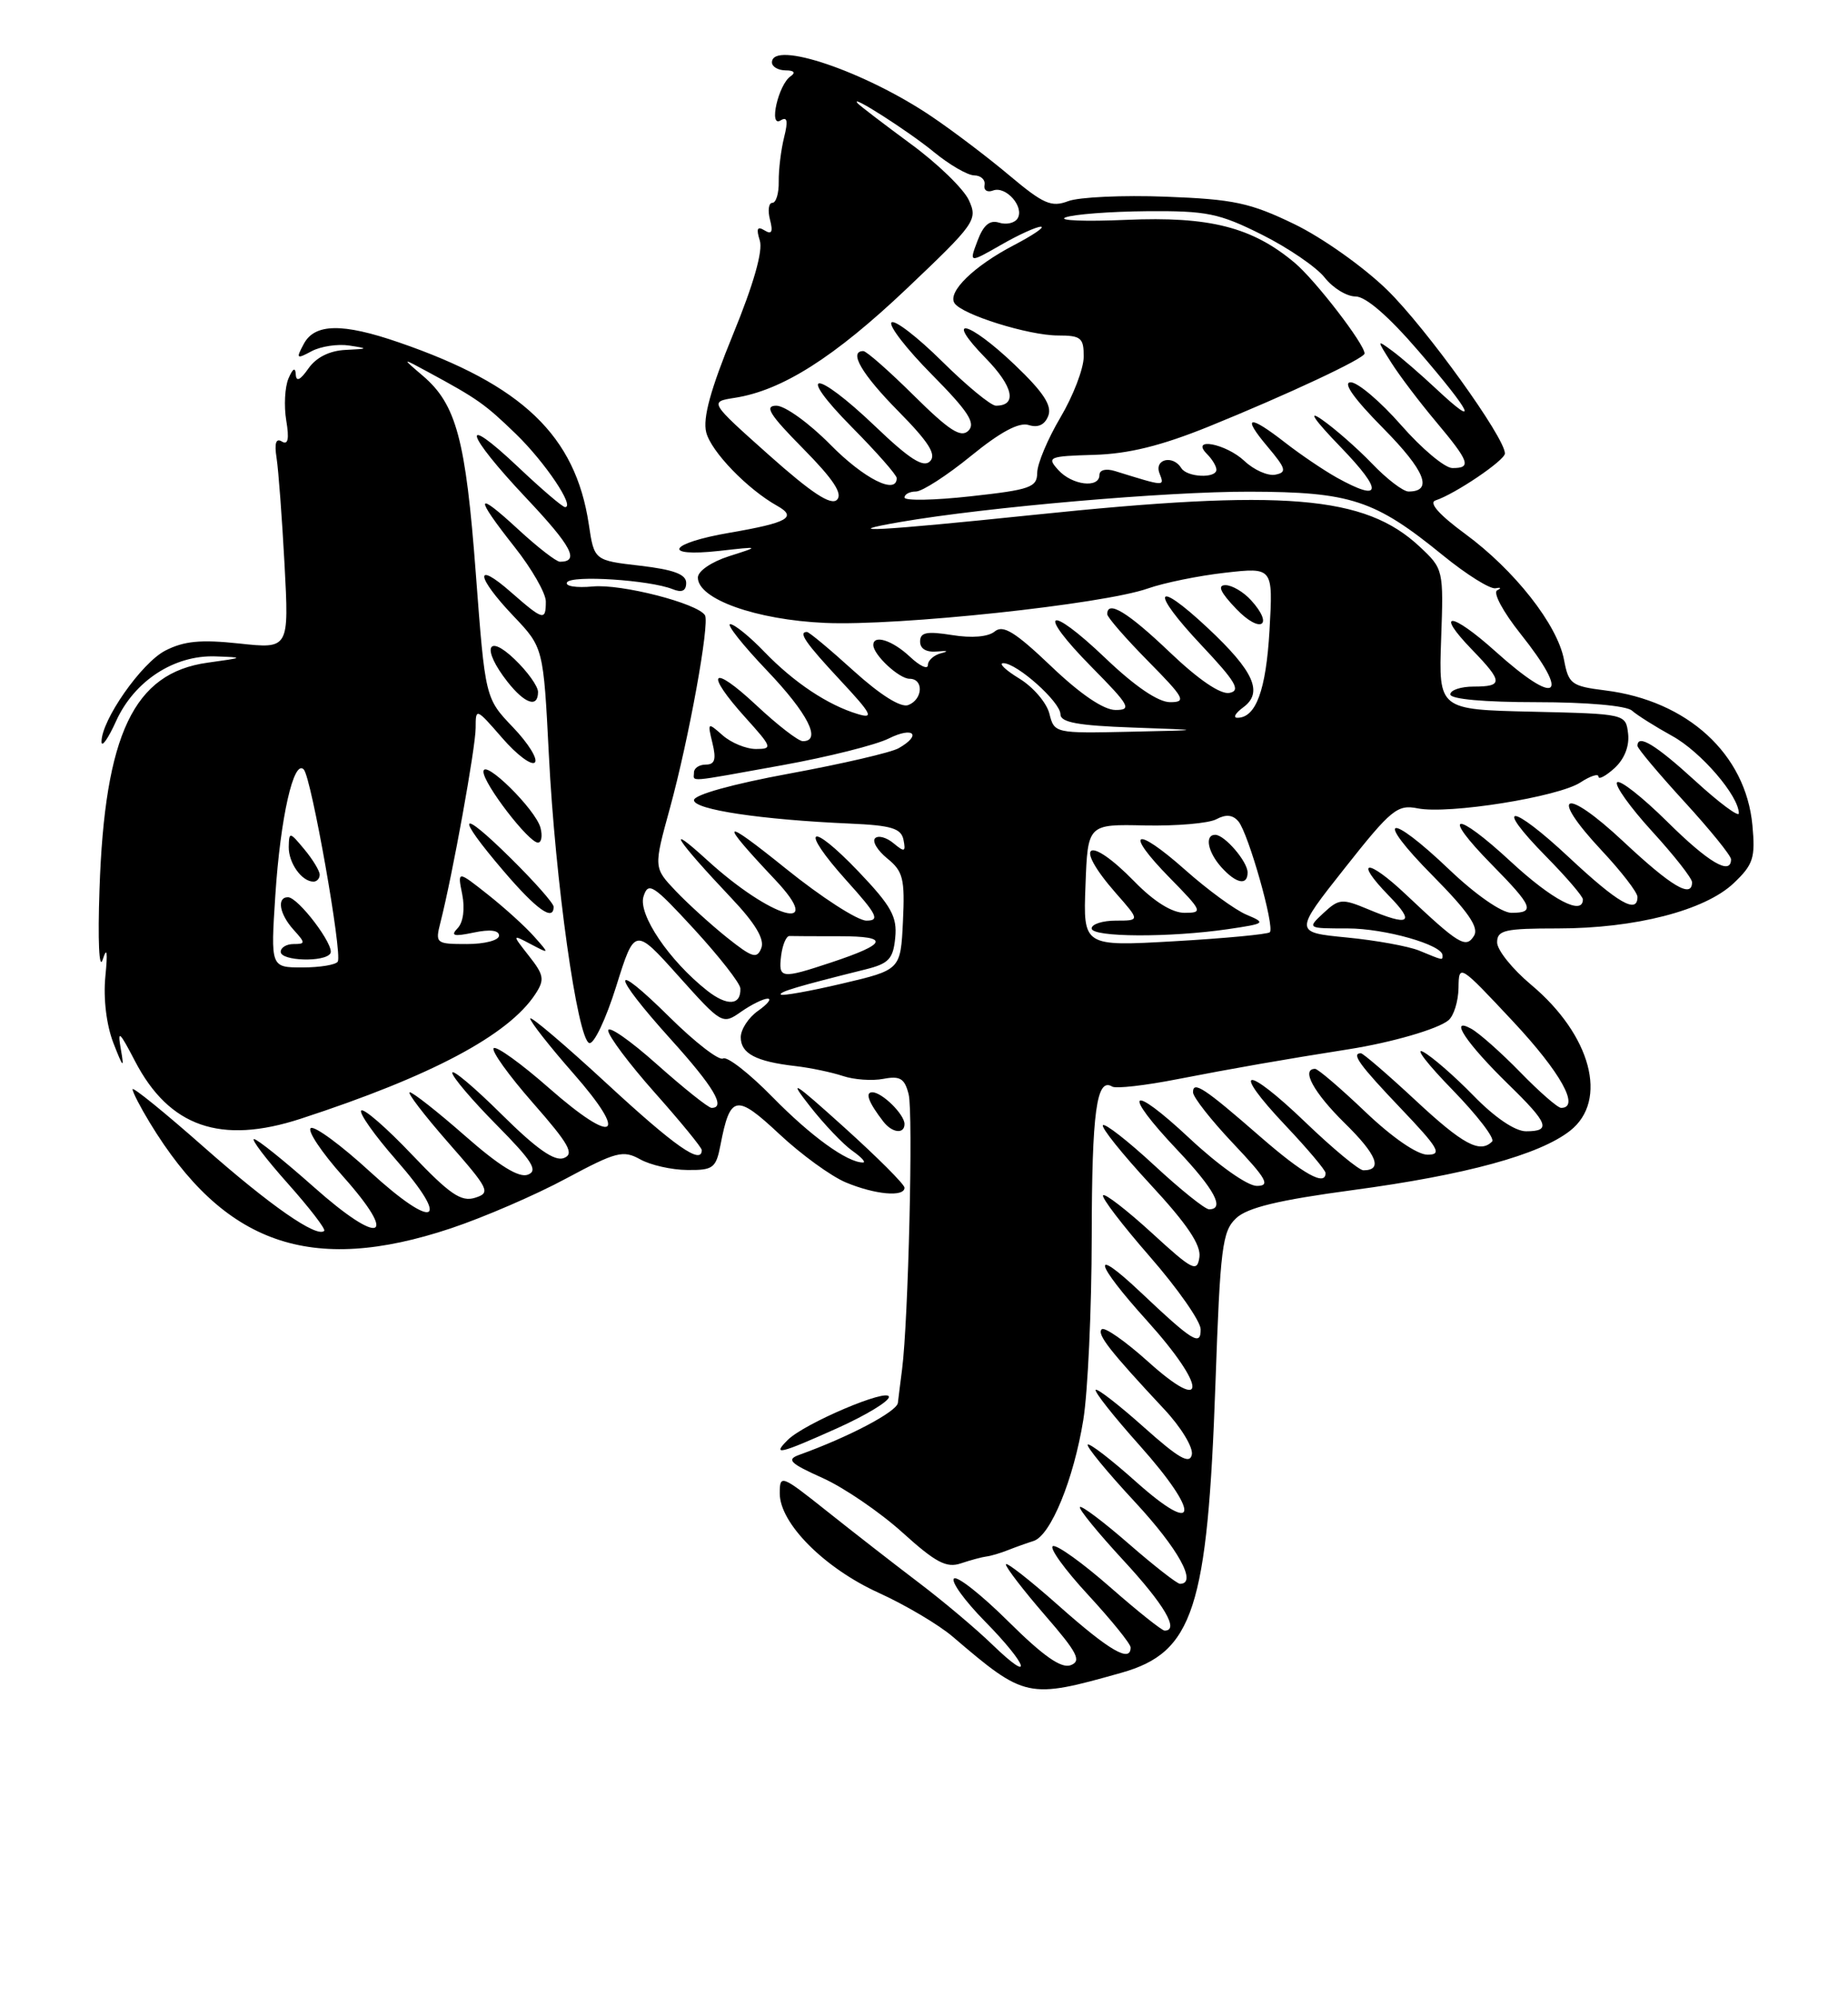<?xml version="1.0" encoding="UTF-8" standalone="no"?>
<!DOCTYPE svg PUBLIC "-//W3C//DTD SVG 1.1//EN" "http://www.w3.org/Graphics/SVG/1.1/DTD/svg11.dtd" >
<svg xmlns="http://www.w3.org/2000/svg" xmlns:xlink="http://www.w3.org/1999/xlink" version="1.1" viewBox="0 0 237 256">
 <g >
 <path fill="currentColor"
d=" M 143.79 214.41 C 153.05 211.80 154.86 206.26 155.88 177.25 C 156.49 159.89 156.75 157.81 158.53 156.14 C 159.98 154.78 163.95 153.82 173.47 152.54 C 188.02 150.59 197.44 148.01 201.36 144.93 C 206.30 141.05 204.05 132.65 196.35 126.21 C 193.96 124.21 192.00 121.77 192.00 120.79 C 192.00 119.22 192.97 119.00 199.79 119.00 C 209.71 119.00 218.65 116.70 222.34 113.20 C 224.86 110.81 225.13 109.96 224.74 105.77 C 223.89 96.64 216.41 89.80 205.85 88.49 C 201.53 87.95 201.16 87.67 200.58 84.57 C 199.74 80.08 194.24 73.08 187.89 68.42 C 184.57 65.98 183.20 64.44 184.10 64.14 C 186.61 63.32 193.00 59.00 193.00 58.12 C 193.00 56.08 182.90 42.06 177.93 37.19 C 174.91 34.24 169.61 30.48 166.00 28.73 C 160.33 25.99 158.23 25.54 149.50 25.21 C 144.00 25.00 138.38 25.26 137.00 25.78 C 134.84 26.60 133.82 26.15 129.50 22.53 C 126.75 20.21 122.26 16.81 119.52 14.96 C 110.97 9.17 99.00 5.11 99.00 8.00 C 99.00 8.55 99.79 9.01 100.75 9.02 C 101.83 9.02 102.08 9.31 101.40 9.77 C 99.83 10.82 98.55 16.39 100.10 15.44 C 100.97 14.90 101.09 15.48 100.56 17.60 C 100.16 19.20 99.85 21.74 99.87 23.25 C 99.90 24.76 99.53 26.00 99.05 26.00 C 98.58 26.00 98.44 26.97 98.75 28.16 C 99.16 29.73 98.97 30.10 98.05 29.53 C 97.12 28.96 96.96 29.30 97.44 30.82 C 97.87 32.15 96.65 36.42 94.01 42.86 C 91.13 49.89 90.11 53.59 90.57 55.41 C 91.18 57.86 95.85 62.70 99.68 64.84 C 102.28 66.30 101.03 67.00 93.59 68.28 C 85.76 69.62 84.71 71.44 92.25 70.61 C 97.50 70.02 97.50 70.02 93.50 71.29 C 91.23 72.02 89.50 73.20 89.50 74.03 C 89.50 76.79 96.97 79.45 105.82 79.84 C 115.17 80.26 141.46 77.45 147.20 75.43 C 149.27 74.70 153.73 73.79 157.11 73.41 C 163.27 72.71 163.27 72.71 162.81 80.80 C 162.36 88.48 161.07 92.00 158.69 92.00 C 158.10 92.00 158.43 91.40 159.43 90.67 C 162.04 88.77 160.82 86.04 154.90 80.50 C 148.02 74.06 147.44 75.65 154.09 82.71 C 158.48 87.37 159.16 88.52 157.68 88.81 C 156.53 89.04 153.71 87.12 150.01 83.59 C 144.64 78.47 142.00 76.86 142.00 78.72 C 142.00 79.11 144.35 81.81 147.22 84.72 C 151.92 89.48 152.20 90.00 150.06 90.00 C 148.54 90.00 145.56 87.98 141.79 84.38 C 134.31 77.24 132.81 78.22 140.02 85.52 C 144.88 90.44 145.19 91.00 143.06 91.00 C 141.54 91.00 138.56 88.98 134.81 85.40 C 130.20 81.01 128.65 80.05 127.58 80.93 C 126.74 81.63 124.65 81.81 122.11 81.40 C 118.84 80.88 118.00 81.05 118.00 82.23 C 118.00 83.18 118.82 83.64 120.25 83.50 C 121.49 83.38 121.71 83.47 120.75 83.71 C 119.79 83.94 119.00 84.64 119.00 85.24 C 119.00 85.85 117.96 85.37 116.69 84.17 C 114.45 82.07 112.00 81.29 112.00 82.67 C 112.00 83.93 115.30 87.00 116.65 87.00 C 118.49 87.00 118.36 89.65 116.48 90.37 C 115.53 90.73 112.91 89.09 109.47 85.98 C 106.45 83.24 103.76 81.00 103.49 81.00 C 102.33 81.00 103.29 82.39 107.75 87.18 C 111.81 91.53 112.13 92.17 110.00 91.52 C 106.17 90.37 101.85 87.50 98.05 83.57 C 96.16 81.60 94.18 80.00 93.65 80.00 C 93.13 80.00 95.24 82.67 98.35 85.93 C 103.61 91.44 105.42 95.00 102.96 95.00 C 102.38 95.00 99.68 92.91 96.96 90.36 C 91.21 84.99 90.30 86.11 95.62 92.00 C 99.03 95.78 99.11 96.00 96.95 96.00 C 95.69 96.00 93.77 95.21 92.68 94.25 C 90.75 92.55 90.72 92.57 91.37 95.25 C 91.88 97.34 91.67 98.00 90.52 98.00 C 89.68 98.00 89.00 98.45 89.00 99.00 C 89.00 100.24 87.78 100.34 100.32 98.08 C 106.19 97.02 112.34 95.48 113.99 94.65 C 117.15 93.08 118.27 94.18 115.25 95.90 C 114.29 96.45 107.99 97.91 101.25 99.15 C 93.96 100.49 89.00 101.87 89.00 102.56 C 89.00 103.77 97.59 105.06 109.00 105.56 C 114.32 105.79 115.57 106.17 115.87 107.64 C 116.18 109.20 116.01 109.26 114.59 108.08 C 113.69 107.33 112.63 107.04 112.23 107.44 C 111.83 107.84 112.53 109.01 113.80 110.04 C 115.82 111.68 116.06 112.64 115.80 118.11 C 115.50 124.31 115.50 124.31 108.00 126.07 C 103.88 127.04 100.34 127.67 100.15 127.48 C 99.82 127.15 102.40 126.39 111.00 124.25 C 113.98 123.51 114.55 122.91 114.81 120.19 C 115.08 117.51 114.31 116.13 110.14 111.75 C 103.77 105.08 102.42 106.03 108.56 112.86 C 112.50 117.23 112.88 118.00 111.12 118.00 C 109.98 118.00 105.33 115.00 100.78 111.33 C 92.42 104.60 92.06 104.97 99.40 112.75 C 106.04 119.78 98.92 117.74 90.72 110.27 C 85.11 105.15 86.66 107.57 93.85 115.17 C 96.86 118.35 98.07 120.38 97.64 121.51 C 97.08 122.94 96.49 122.76 93.25 120.18 C 91.19 118.53 88.22 115.84 86.66 114.20 C 83.82 111.21 83.82 111.21 85.91 103.60 C 88.34 94.75 91.04 79.88 90.41 78.86 C 89.47 77.33 79.67 74.82 76.03 75.17 C 73.90 75.37 72.42 75.13 72.72 74.64 C 73.31 73.69 83.30 74.34 86.25 75.51 C 87.45 76.00 88.00 75.74 88.00 74.71 C 88.00 73.61 86.39 73.01 82.10 72.51 C 76.20 71.83 76.20 71.83 75.51 67.19 C 73.80 55.85 67.00 49.33 51.14 43.88 C 43.92 41.39 40.36 41.45 38.96 44.08 C 37.94 45.98 38.02 46.06 39.97 45.01 C 41.14 44.39 43.31 44.06 44.80 44.29 C 47.30 44.67 47.26 44.71 44.31 44.85 C 42.26 44.95 40.56 45.80 39.56 47.22 C 38.49 48.75 37.98 48.98 37.93 47.97 C 37.88 47.03 37.55 47.22 37.00 48.50 C 36.53 49.60 36.40 52.03 36.71 53.89 C 37.11 56.27 36.94 57.08 36.15 56.59 C 35.39 56.12 35.17 56.80 35.47 58.70 C 35.71 60.24 36.17 66.38 36.49 72.33 C 37.07 83.17 37.07 83.17 30.68 82.48 C 25.74 81.95 23.59 82.16 21.18 83.40 C 18.12 84.99 12.98 92.35 13.02 95.09 C 13.03 95.86 13.88 94.66 14.90 92.40 C 17.24 87.27 22.33 83.95 27.62 84.13 C 31.36 84.26 31.33 84.29 26.61 84.94 C 17.16 86.26 13.43 94.07 12.76 114.00 C 12.53 120.58 12.71 124.43 13.17 123.00 C 13.72 121.28 13.83 121.96 13.51 125.18 C 13.24 128.01 13.65 131.38 14.54 133.68 C 15.80 136.92 15.95 137.04 15.50 134.50 C 15.05 131.93 15.30 132.14 17.31 136.00 C 21.70 144.44 28.30 146.74 38.57 143.39 C 55.32 137.93 65.22 132.67 68.66 127.41 C 69.87 125.56 69.77 124.98 67.84 122.53 C 65.65 119.74 65.65 119.74 68.08 121.02 C 70.50 122.29 70.50 122.29 68.50 120.04 C 67.40 118.79 64.74 116.38 62.58 114.67 C 58.66 111.57 58.66 111.57 59.28 114.64 C 59.64 116.47 59.41 118.21 58.70 118.96 C 57.74 119.95 58.17 120.07 60.75 119.53 C 62.83 119.09 64.00 119.23 64.00 119.92 C 64.00 120.52 62.17 121.00 59.89 121.00 C 55.91 121.00 55.80 120.92 56.48 118.25 C 58.03 112.20 61.00 95.77 61.00 93.30 C 61.00 90.71 61.05 90.73 64.40 94.58 C 66.27 96.74 68.15 98.15 68.59 97.73 C 69.02 97.31 67.76 95.28 65.80 93.23 C 62.23 89.50 62.23 89.50 61.02 73.50 C 59.73 56.34 58.52 51.83 54.23 48.17 C 51.50 45.84 51.50 45.84 54.88 47.67 C 61.26 51.12 62.20 51.79 66.18 55.64 C 69.91 59.26 73.77 65.00 72.47 65.00 C 72.14 65.00 69.43 62.68 66.44 59.85 C 58.88 52.71 59.61 55.49 67.48 63.83 C 73.33 70.03 74.37 72.00 71.81 72.00 C 71.34 72.00 68.94 70.14 66.48 67.87 C 60.94 62.76 60.78 63.51 66.00 70.12 C 68.20 72.90 70.00 76.04 70.00 77.09 C 70.00 79.62 69.68 79.53 65.53 75.90 C 60.80 71.74 61.02 73.89 65.85 78.96 C 69.69 83.00 69.69 83.00 70.39 96.75 C 71.20 112.89 74.05 133.18 75.57 133.69 C 76.16 133.89 77.71 130.62 79.02 126.44 C 81.40 118.84 81.40 118.84 87.02 125.11 C 92.58 131.31 92.66 131.35 95.04 129.68 C 96.36 128.76 97.90 128.00 98.45 128.00 C 99.00 128.00 98.44 128.70 97.22 129.56 C 96.00 130.41 95.00 131.94 95.00 132.95 C 95.00 135.03 96.94 136.06 102.00 136.64 C 103.92 136.86 106.67 137.44 108.09 137.91 C 109.51 138.39 111.86 138.56 113.29 138.28 C 115.44 137.87 116.02 138.23 116.53 140.26 C 117.13 142.64 116.49 169.26 115.69 175.50 C 115.48 177.15 115.23 179.09 115.15 179.81 C 115.02 180.94 108.85 184.19 102.50 186.47 C 100.82 187.08 101.29 187.55 105.50 189.44 C 108.25 190.68 112.85 193.82 115.73 196.42 C 119.99 200.27 121.38 201.01 123.23 200.38 C 124.48 199.96 125.95 199.57 126.50 199.50 C 127.05 199.44 128.29 199.07 129.25 198.69 C 130.21 198.31 131.70 197.78 132.55 197.51 C 134.74 196.82 137.69 189.64 138.93 181.99 C 139.51 178.42 140.00 167.85 140.01 158.50 C 140.03 142.46 140.63 138.05 142.64 139.27 C 143.11 139.56 146.88 139.13 151.00 138.32 C 158.03 136.95 164.78 135.77 173.00 134.48 C 178.45 133.62 184.38 131.91 185.75 130.78 C 186.44 130.22 187.02 128.35 187.05 126.63 C 187.09 123.52 187.15 123.56 194.05 130.93 C 200.15 137.45 202.68 142.00 200.21 142.00 C 199.77 142.00 197.41 139.94 194.96 137.42 C 192.51 134.91 189.68 132.40 188.67 131.85 C 185.73 130.24 188.08 133.75 193.42 138.96 C 198.60 144.00 198.98 145.00 195.71 145.00 C 194.30 145.00 191.69 143.23 188.96 140.42 C 186.51 137.91 183.60 135.38 182.50 134.81 C 181.40 134.24 183.10 136.43 186.28 139.69 C 189.45 142.95 191.74 145.92 191.36 146.31 C 189.80 147.87 187.63 146.71 181.50 141.00 C 177.95 137.70 174.81 135.00 174.53 135.00 C 173.25 135.00 174.36 136.52 179.65 142.07 C 184.52 147.18 184.99 148.00 183.08 148.00 C 181.74 148.00 178.54 145.79 175.09 142.50 C 171.91 139.47 169.02 137.00 168.66 137.00 C 166.81 137.00 168.48 140.05 172.46 143.96 C 176.59 148.01 177.38 150.00 174.85 150.00 C 174.29 150.00 170.94 147.23 167.41 143.84 C 159.64 136.38 157.73 136.72 164.89 144.29 C 167.70 147.26 170.00 149.99 170.00 150.35 C 170.00 152.09 167.17 150.52 161.61 145.68 C 154.44 139.43 153.00 138.49 153.00 140.00 C 153.00 140.62 155.32 143.57 158.15 146.56 C 162.47 151.13 162.95 152.00 161.18 152.00 C 159.98 152.00 156.26 149.37 152.54 145.89 C 144.85 138.70 143.77 139.77 151.00 147.41 C 155.76 152.44 157.13 155.00 155.06 155.00 C 154.54 155.00 151.37 152.46 148.03 149.36 C 144.68 146.26 141.72 143.95 141.45 144.22 C 141.18 144.49 143.92 147.91 147.55 151.83 C 152.25 156.90 154.05 159.58 153.82 161.14 C 153.53 163.12 152.95 162.83 147.72 158.03 C 144.53 155.12 141.72 152.94 141.47 153.20 C 141.21 153.46 143.92 157.00 147.48 161.08 C 151.04 165.16 153.96 169.34 153.98 170.37 C 154.00 172.59 153.00 171.97 146.27 165.62 C 139.81 159.52 140.32 161.78 147.11 169.29 C 154.81 177.83 154.88 181.41 147.21 174.50 C 144.30 171.89 141.64 170.03 141.29 170.38 C 140.65 171.02 142.33 173.16 149.32 180.64 C 151.45 182.91 153.04 185.52 152.85 186.44 C 152.58 187.73 151.18 186.93 146.70 182.93 C 143.52 180.09 140.73 177.93 140.52 178.14 C 140.31 178.36 142.84 181.56 146.14 185.25 C 154.01 194.06 153.73 197.09 145.70 189.93 C 142.52 187.09 139.73 184.94 139.50 185.16 C 139.28 185.39 142.00 188.69 145.55 192.51 C 151.13 198.52 153.60 203.00 151.33 203.00 C 150.96 203.00 148.01 200.70 144.78 197.89 C 141.54 195.07 138.72 192.95 138.50 193.16 C 138.29 193.38 140.79 196.44 144.06 199.98 C 149.33 205.68 151.28 209.00 149.36 209.00 C 149.01 209.00 145.86 206.49 142.36 203.42 C 138.86 200.35 135.57 197.98 135.04 198.17 C 134.51 198.35 136.53 201.16 139.54 204.41 C 142.54 207.66 145.00 210.70 145.00 211.16 C 145.00 213.15 142.33 211.61 135.88 205.90 C 132.10 202.54 129.00 200.12 129.00 200.51 C 129.00 200.91 131.25 203.83 134.00 207.01 C 138.18 211.82 138.73 212.89 137.32 213.43 C 136.12 213.89 133.83 212.30 129.34 207.85 C 125.88 204.42 122.73 201.93 122.34 202.33 C 121.94 202.72 123.73 205.19 126.31 207.81 C 131.86 213.45 132.68 216.03 127.25 210.78 C 125.19 208.78 120.93 205.20 117.80 202.83 C 114.66 200.45 109.38 196.34 106.05 193.69 C 100.19 189.03 100.00 188.96 100.00 191.41 C 100.00 195.25 105.72 200.99 112.70 204.16 C 116.11 205.71 120.39 208.24 122.20 209.79 C 131.47 217.71 131.83 217.78 143.79 214.41 Z  M 107.41 183.04 C 111.03 181.41 114.00 179.62 114.00 179.05 C 114.00 177.84 103.17 182.43 101.04 184.55 C 98.94 186.62 99.97 186.38 107.41 183.04 Z  M 57.82 157.44 C 62.05 156.03 68.69 153.16 72.59 151.06 C 79.01 147.62 79.91 147.38 82.09 148.59 C 83.41 149.33 86.14 149.95 88.14 149.96 C 91.46 150.00 91.83 149.72 92.40 146.75 C 93.64 140.32 94.41 140.18 99.95 145.36 C 102.75 147.98 106.59 150.77 108.49 151.56 C 112.23 153.12 116.00 153.46 116.00 152.23 C 116.00 151.80 112.51 148.32 108.25 144.48 C 101.73 138.60 101.03 138.17 103.84 141.75 C 105.67 144.09 108.14 146.68 109.31 147.50 C 110.48 148.33 111.10 149.00 110.67 149.00 C 108.65 149.00 104.00 145.64 99.08 140.62 C 96.10 137.58 93.24 135.35 92.73 135.67 C 92.22 135.98 89.15 133.61 85.90 130.40 C 78.23 122.81 78.29 124.63 86.00 133.18 C 91.54 139.31 93.14 142.01 91.25 142.00 C 90.84 141.99 87.69 139.48 84.25 136.42 C 80.81 133.35 78.00 131.40 78.00 132.08 C 78.00 132.77 80.70 136.37 84.00 140.08 C 87.30 143.79 90.00 147.09 90.00 147.41 C 90.00 149.36 86.56 146.95 77.85 138.91 C 72.43 133.91 68.00 130.15 68.00 130.55 C 68.00 130.95 70.48 134.11 73.52 137.57 C 80.73 145.77 78.88 146.90 70.41 139.46 C 66.84 136.32 63.64 134.02 63.31 134.35 C 62.98 134.68 65.25 137.84 68.35 141.37 C 72.99 146.65 73.69 147.91 72.31 148.43 C 71.12 148.89 68.80 147.26 64.32 142.82 C 60.84 139.37 58.00 136.98 58.00 137.50 C 58.00 138.02 60.56 141.03 63.68 144.18 C 68.27 148.82 69.04 150.05 67.70 150.56 C 66.56 151.00 64.03 149.44 59.66 145.60 C 56.15 142.52 52.95 140.00 52.55 140.00 C 52.16 140.00 54.37 142.89 57.46 146.42 C 62.75 152.44 62.96 152.88 60.93 153.52 C 59.15 154.09 57.67 153.07 52.83 147.99 C 49.57 144.56 46.65 142.02 46.33 142.34 C 46.01 142.65 48.04 145.52 50.83 148.70 C 57.96 156.83 55.75 157.78 47.43 150.16 C 43.76 146.79 40.35 144.28 39.86 144.59 C 39.37 144.89 41.22 147.67 43.98 150.77 C 51.23 158.90 48.82 159.77 40.23 152.13 C 36.43 148.76 32.99 146.00 32.58 146.00 C 32.17 146.00 34.12 148.56 36.90 151.68 C 39.69 154.81 41.79 157.54 41.58 157.76 C 40.64 158.69 34.65 154.53 26.15 147.03 C 21.12 142.59 17.00 139.25 17.00 139.61 C 17.00 139.97 17.99 141.89 19.20 143.88 C 28.70 159.52 39.86 163.43 57.82 157.44 Z  M 116.00 144.07 C 116.00 142.84 113.12 140.00 111.87 140.00 C 110.90 140.00 111.39 141.30 113.28 143.75 C 114.41 145.22 116.00 145.40 116.00 144.07 Z  M 71.00 116.22 C 71.00 115.78 68.53 112.99 65.50 110.00 C 58.82 103.40 58.31 104.31 64.58 111.64 C 68.81 116.59 71.00 118.15 71.00 116.22 Z  M 69.32 106.11 C 68.70 103.74 62.00 97.15 62.00 98.91 C 62.00 100.45 67.80 108.00 68.99 108.00 C 69.44 108.00 69.59 107.15 69.32 106.11 Z  M 69.00 88.69 C 69.00 87.96 67.65 86.08 66.00 84.50 C 62.44 81.09 61.77 83.16 65.07 87.37 C 67.31 90.22 69.00 90.78 69.00 88.69 Z  M 160.45 76.94 C 159.48 75.87 158.00 75.00 157.16 75.00 C 156.09 75.00 156.50 75.91 158.55 78.05 C 161.65 81.28 163.44 80.24 160.45 76.94 Z  M 90.69 126.97 C 85.83 123.14 81.80 117.19 82.53 114.90 C 83.14 112.97 83.76 113.38 89.06 119.14 C 92.27 122.64 94.93 126.04 94.95 126.69 C 95.04 128.88 93.26 128.99 90.69 126.97 Z  M 100.18 122.47 C 100.36 121.08 100.84 119.95 101.25 119.97 C 101.66 119.99 104.56 120.00 107.70 120.00 C 114.16 120.00 113.84 120.96 106.57 123.37 C 100.14 125.50 99.81 125.45 100.18 122.47 Z  M 35.31 114.75 C 35.96 104.78 37.67 97.23 38.96 98.63 C 39.94 99.70 43.92 122.20 43.32 123.25 C 43.08 123.66 41.04 124.00 38.79 124.00 C 34.71 124.00 34.71 124.00 35.31 114.75 Z  M 42.37 122.20 C 42.97 121.24 38.25 115.00 36.93 115.00 C 35.46 115.00 35.84 117.17 37.65 119.17 C 39.19 120.87 39.19 121.00 37.65 121.00 C 36.74 121.00 36.00 121.45 36.00 122.00 C 36.00 123.18 41.66 123.36 42.37 122.20 Z  M 41.00 112.11 C 41.00 111.62 40.11 110.16 39.03 108.86 C 37.15 106.60 37.07 106.58 37.03 108.55 C 37.00 110.61 38.70 113.00 40.20 113.00 C 40.64 113.00 41.00 112.60 41.00 112.11 Z  M 182.00 121.84 C 180.62 121.28 176.45 120.52 172.72 120.16 C 165.95 119.50 165.95 119.50 172.46 111.27 C 178.42 103.73 179.21 103.09 181.82 103.61 C 185.74 104.40 199.84 102.15 202.68 100.29 C 203.96 99.45 205.00 99.12 205.00 99.54 C 205.00 99.96 205.92 99.48 207.05 98.46 C 208.32 97.30 208.98 95.64 208.80 94.05 C 208.50 91.50 208.50 91.50 196.50 91.22 C 184.50 90.95 184.50 90.95 184.82 81.94 C 185.14 73.00 185.12 72.92 182.06 70.06 C 175.03 63.49 164.72 62.65 132.50 66.00 C 112.66 68.06 107.03 68.36 115.50 66.90 C 126.52 65.00 149.58 63.00 160.22 63.02 C 173.23 63.05 176.31 64.06 185.05 71.18 C 188.07 73.64 191.11 75.54 191.80 75.40 C 192.49 75.26 192.58 75.38 192.01 75.66 C 191.43 75.95 192.76 78.42 194.99 81.22 C 201.52 89.42 199.75 90.65 191.76 83.47 C 186.09 78.38 183.92 78.26 188.82 83.31 C 192.76 87.38 192.78 88.00 189.00 88.00 C 187.35 88.00 186.00 88.45 186.00 89.00 C 186.00 89.61 190.35 90.00 197.04 90.00 C 203.50 90.00 208.59 90.45 209.29 91.08 C 209.96 91.67 212.29 93.14 214.47 94.34 C 218.14 96.36 223.00 102.01 223.00 104.25 C 223.00 104.77 220.49 102.91 217.42 100.10 C 212.32 95.44 210.00 94.03 210.00 95.60 C 210.00 95.92 212.70 99.14 216.00 102.74 C 219.30 106.34 222.00 109.67 222.00 110.14 C 222.00 112.26 219.11 110.56 213.81 105.31 C 210.64 102.18 207.76 99.91 207.39 100.27 C 207.03 100.63 209.05 103.46 211.87 106.55 C 214.69 109.63 217.00 112.57 217.00 113.08 C 217.00 115.20 214.37 113.64 208.18 107.85 C 200.60 100.76 198.50 101.62 205.40 109.00 C 207.93 111.70 210.00 114.38 210.00 114.96 C 210.00 117.20 207.49 115.75 201.27 109.94 C 193.74 102.89 191.39 102.78 198.31 109.81 C 200.89 112.43 203.00 114.89 203.00 115.28 C 203.00 117.41 199.07 115.35 193.77 110.45 C 186.57 103.78 184.67 104.06 191.31 110.81 C 196.58 116.16 196.93 117.00 193.84 117.00 C 192.59 117.00 189.26 114.69 185.91 111.50 C 177.96 103.91 176.12 104.55 183.75 112.25 C 188.29 116.84 189.70 118.88 189.04 119.94 C 188.00 121.62 187.11 121.07 180.27 114.62 C 175.34 109.96 173.55 110.13 178.13 114.82 C 181.54 118.31 180.79 118.78 175.40 116.52 C 172.12 115.15 171.71 115.19 169.74 117.02 C 167.62 119.00 167.62 119.00 172.84 119.00 C 177.60 119.00 185.00 121.10 185.00 122.45 C 185.00 123.11 185.13 123.13 182.00 121.84 Z  M 139.21 113.47 C 139.50 105.63 139.50 105.63 146.85 105.80 C 150.90 105.88 155.02 105.53 156.00 105.00 C 157.23 104.34 158.11 104.43 158.83 105.29 C 160.11 106.84 163.51 118.83 162.85 119.49 C 162.58 119.75 157.09 120.27 150.64 120.64 C 138.91 121.31 138.91 121.31 139.21 113.47 Z  M 157.50 119.09 C 162.30 118.38 162.39 118.31 159.86 117.24 C 158.40 116.63 154.87 114.05 152.00 111.50 C 145.51 105.74 144.08 106.47 150.02 112.52 C 154.22 116.80 154.30 117.00 151.91 117.00 C 150.31 117.00 148.00 115.56 145.50 113.00 C 139.51 106.87 137.51 108.09 143.10 114.47 C 146.21 118.00 146.21 118.00 143.10 118.00 C 141.40 118.00 140.00 118.45 140.00 119.00 C 140.00 120.14 149.99 120.19 157.50 119.09 Z  M 160.00 111.83 C 160.00 110.43 157.05 107.00 155.85 107.00 C 154.46 107.00 154.89 109.22 156.65 111.17 C 158.54 113.26 160.00 113.55 160.00 111.83 Z  M 134.58 91.47 C 134.23 90.08 132.50 88.05 130.72 86.97 C 128.95 85.89 128.03 85.01 128.67 85.00 C 130.43 85.00 136.00 89.98 136.00 91.55 C 136.00 92.59 138.23 93.00 145.25 93.25 C 154.50 93.58 154.50 93.58 144.86 93.79 C 135.30 94.00 135.21 93.98 134.58 91.47 Z  M 98.61 58.32 C 90.96 51.50 90.96 51.50 94.23 50.99 C 100.30 50.05 106.99 45.80 116.25 37.03 C 125.09 28.64 125.41 28.19 124.26 25.67 C 123.60 24.22 120.24 20.96 116.78 18.43 C 113.33 15.89 110.28 13.56 110.00 13.25 C 108.76 11.86 116.51 16.81 119.76 19.48 C 121.76 21.12 124.09 22.47 124.94 22.48 C 125.80 22.49 126.39 23.05 126.26 23.71 C 126.13 24.38 126.62 24.70 127.35 24.42 C 129.00 23.79 131.41 26.52 130.50 28.00 C 130.13 28.59 129.07 28.84 128.13 28.54 C 126.93 28.16 126.12 28.84 125.36 30.87 C 124.28 33.73 124.28 33.73 128.39 31.38 C 130.65 30.08 132.95 29.04 133.50 29.06 C 134.05 29.08 132.47 30.15 130.00 31.44 C 124.91 34.10 121.51 37.40 122.40 38.84 C 123.31 40.31 131.91 43.00 135.68 43.00 C 138.64 43.00 139.00 43.30 138.98 45.75 C 138.97 47.26 137.63 50.75 136.00 53.50 C 134.37 56.25 133.03 59.44 133.02 60.59 C 133.00 62.47 132.15 62.77 124.50 63.61 C 119.83 64.13 116.00 64.20 116.00 63.77 C 116.00 63.35 116.66 63.00 117.46 63.00 C 118.26 63.00 121.44 60.95 124.51 58.45 C 128.30 55.36 130.69 54.08 131.93 54.48 C 133.13 54.86 134.00 54.45 134.44 53.29 C 134.94 51.98 133.80 50.25 130.14 46.76 C 124.16 41.06 120.96 40.33 126.41 45.91 C 129.96 49.54 130.49 52.00 127.72 52.00 C 127.08 52.00 123.97 49.44 120.81 46.31 C 117.64 43.18 114.73 40.94 114.33 41.33 C 113.94 41.73 116.27 44.74 119.52 48.02 C 124.16 52.71 125.16 54.24 124.20 55.20 C 123.24 56.16 121.75 55.20 117.21 50.71 C 114.04 47.57 111.12 45.00 110.72 45.00 C 108.79 45.00 110.50 47.94 115.21 52.71 C 119.11 56.66 120.13 58.27 119.27 59.13 C 118.42 59.98 116.65 58.86 112.23 54.63 C 104.45 47.21 101.92 47.34 109.28 54.78 C 112.43 57.96 115.00 60.88 115.00 61.28 C 115.00 63.48 110.80 61.36 106.50 57.00 C 103.79 54.25 100.67 52.00 99.57 52.00 C 97.98 52.00 98.69 53.14 102.99 57.49 C 106.87 61.42 108.11 63.29 107.34 64.06 C 106.57 64.83 104.08 63.19 98.61 58.32 Z  M 171.43 61.21 C 169.75 60.27 166.78 58.26 164.84 56.75 C 160.13 53.08 159.21 53.28 162.56 57.25 C 164.93 60.07 165.07 60.54 163.56 60.84 C 162.60 61.03 160.82 60.24 159.60 59.09 C 157.20 56.84 152.58 55.98 154.80 58.20 C 155.46 58.86 156.00 59.76 156.00 60.20 C 156.00 61.35 152.23 61.19 151.50 60.00 C 150.43 58.27 148.00 58.84 148.70 60.66 C 149.36 62.38 149.49 62.39 143.00 60.38 C 141.83 60.02 141.00 60.23 141.00 60.88 C 141.00 62.62 137.49 62.20 135.72 60.24 C 134.22 58.58 134.48 58.47 140.31 58.30 C 144.74 58.17 148.91 57.14 155.00 54.68 C 165.10 50.58 175.00 45.95 175.00 45.31 C 175.00 44.10 168.71 35.94 166.07 33.71 C 160.61 29.11 155.12 27.71 144.43 28.18 C 139.13 28.41 135.62 28.27 136.64 27.87 C 137.66 27.47 142.37 27.11 147.09 27.07 C 154.75 27.01 156.34 27.33 161.82 30.07 C 165.20 31.76 168.82 34.23 169.88 35.57 C 170.93 36.91 172.71 38.00 173.85 38.00 C 175.16 38.00 178.11 40.56 181.95 45.03 C 188.81 52.99 189.80 55.09 184.25 49.90 C 182.19 47.97 179.61 45.74 178.52 44.95 C 176.55 43.51 176.55 43.52 178.44 46.50 C 179.48 48.15 182.06 51.55 184.17 54.06 C 188.47 59.19 188.76 60.01 186.25 59.99 C 185.29 59.98 182.33 57.51 179.69 54.49 C 177.04 51.47 174.13 49.00 173.22 49.00 C 172.15 49.00 173.63 51.09 177.40 54.90 C 182.77 60.33 183.84 63.00 180.64 63.00 C 179.95 63.00 177.84 61.39 175.95 59.41 C 174.05 57.44 171.15 54.90 169.50 53.76 C 167.64 52.47 168.58 53.84 171.97 57.34 C 177.42 62.99 177.23 64.43 171.43 61.21 Z "/>
</g>
</svg>